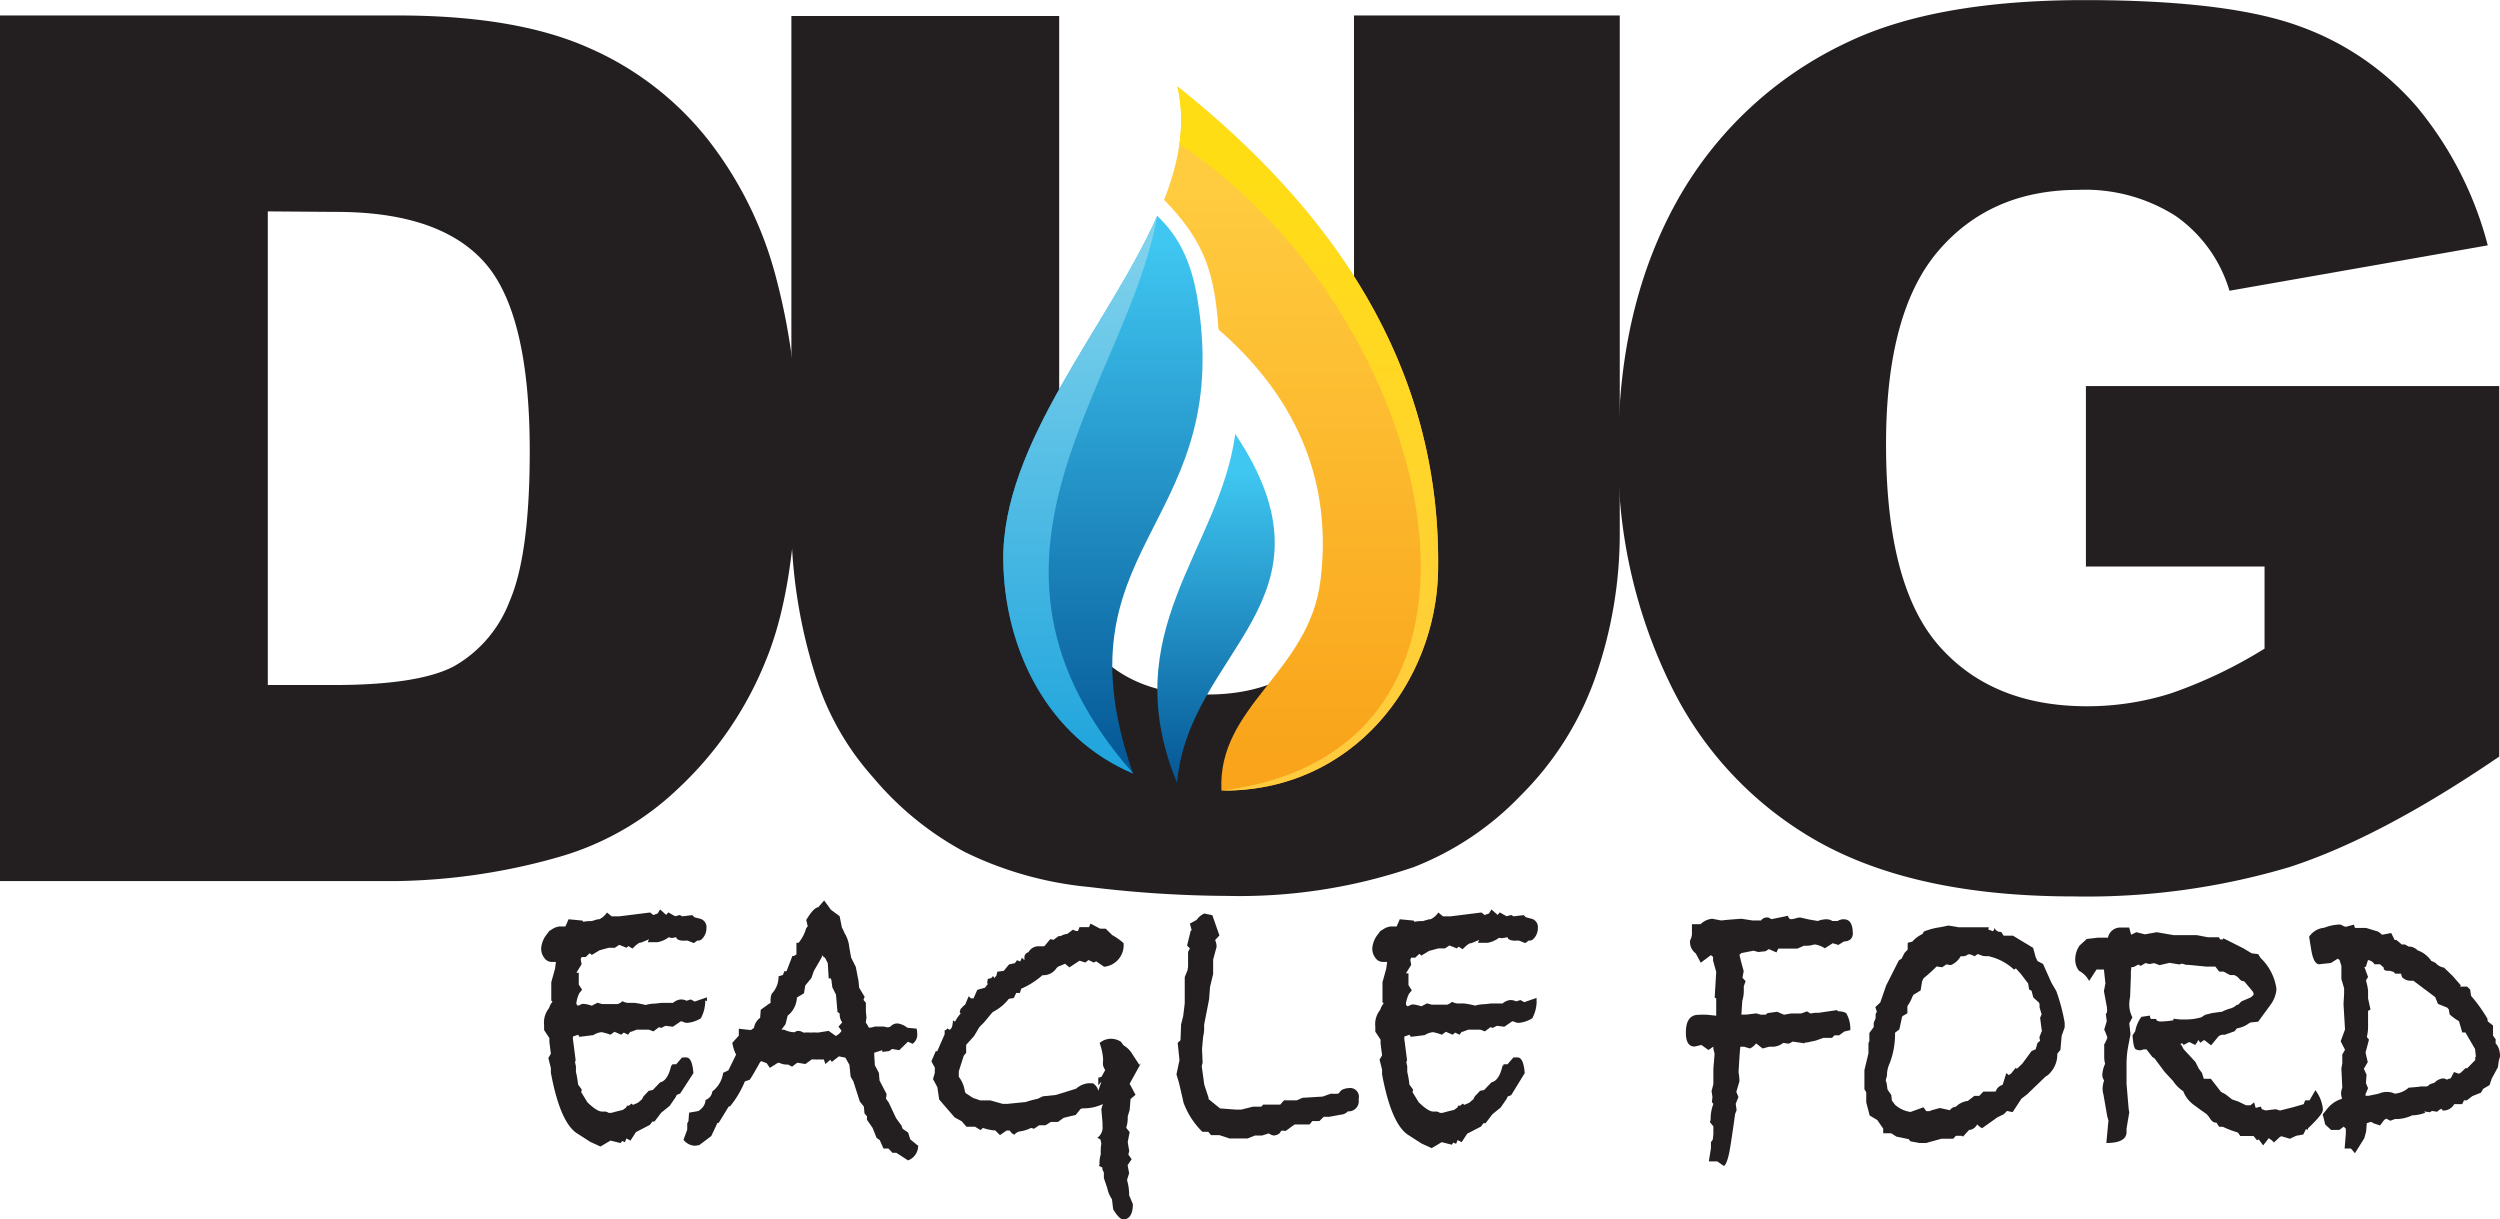 <svg id="fd4d3d24-f2c3-429f-a75f-2157a8f0e1e0" data-name="Layer 1" xmlns="http://www.w3.org/2000/svg" xmlns:xlink="http://www.w3.org/1999/xlink" viewBox="0 0 247.29 120.6"><defs><style>.ff53d3f8-a97a-4236-907b-66141cba466a{fill:#231f20;}.\31 9ee3d92-1940-46bc-93ae-994dec6bb6fe,.\33 992acd8-f44b-4292-a77b-4a1cd8f56862,.\34 205c387-9f01-45fc-9f61-d41910303431,.\36 e660f95-af6e-4bb3-8d8f-0b24ccbd3fa6,.c66e640f-f5d3-4333-b969-e93d6ebd27ba{fill-rule:evenodd;}.\31 9ee3d92-1940-46bc-93ae-994dec6bb6fe{fill:url(#10a21ef4-b642-4b90-be7f-8f241107e3fb);}.\34 205c387-9f01-45fc-9f61-d41910303431{fill:url(#cb942fb5-8bcf-44f4-8ad8-179fae5aec42);}.\33 992acd8-f44b-4292-a77b-4a1cd8f56862{fill:url(#a230e421-3654-447a-9da6-5436fe36cfd1);}.\36 e660f95-af6e-4bb3-8d8f-0b24ccbd3fa6{fill:url(#b387024a-cf6f-4f8f-88a2-28bfb96022bc);}.c66e640f-f5d3-4333-b969-e93d6ebd27ba{fill:url(#7b6cb968-a6e5-4605-bce7-cbca608a7652);}</style><linearGradient id="10a21ef4-b642-4b90-be7f-8f241107e3fb" x1="158.21" y1="848.58" x2="155.9" y2="870.52" gradientTransform="matrix(1.47, -0.16, 0.16, 1.47, 271.72, -713.21)" gradientUnits="userSpaceOnUse"><stop offset="0" stop-color="#3fc6f1"/><stop offset="1" stop-color="#004f8f"/></linearGradient><linearGradient id="cb942fb5-8bcf-44f4-8ad8-179fae5aec42" x1="28" y1="1156.94" x2="28" y2="967.36" gradientTransform="translate(635.15 115.49) scale(0.37)" gradientUnits="userSpaceOnUse"><stop offset="0.09" stop-color="#f9a41a"/><stop offset="0.91" stop-color="#ffcc40"/></linearGradient><linearGradient id="a230e421-3654-447a-9da6-5436fe36cfd1" x1="29.79" y1="1156.94" x2="29.79" y2="967.36" gradientTransform="translate(635.15 115.49) scale(0.37)" gradientUnits="userSpaceOnUse"><stop offset="0.09" stop-color="#ffcc40"/><stop offset="0.91" stop-color="#ffdd15"/></linearGradient><linearGradient id="b387024a-cf6f-4f8f-88a2-28bfb96022bc" x1="-25.37" y1="1002.29" x2="-25.37" y2="1152.37" gradientTransform="translate(635.15 115.49) scale(0.37)" xlink:href="#10a21ef4-b642-4b90-be7f-8f241107e3fb"/><linearGradient id="7b6cb968-a6e5-4605-bce7-cbca608a7652" x1="-22.2" y1="859.13" x2="-22.2" y2="1009.21" gradientTransform="translate(631.74 168.07) scale(0.37)" gradientUnits="userSpaceOnUse"><stop offset="0" stop-color="#80d2ec"/><stop offset="1" stop-color="#18a1db"/></linearGradient></defs><title>dugEF_logo</title><path class="ff53d3f8-a97a-4236-907b-66141cba466a" d="M586.48,561.2a3.65,3.65,0,0,1-.43,1.76,3,3,0,0,1-1.37.46,1,1,0,0,1-.34-.08,1.05,1.05,0,0,0-.27-.08l-.79.54-.73-.09-.43.21-.21-.08-.55.42-.46-.17H579.7l-.55.21h-.09l-.21.29-.43-.21-.25.21-.67-.29-.4.29a5,5,0,0,0-.86-.25,1.74,1.74,0,0,0-.83.29l-1.38.17-.12-.21-.52.18,0,.24.27,2.09-.06.21.09.42v.54a9,9,0,0,1,.21,1.25l.37.5-.06.25.61,1q.95.92,1.44.92h.06a.38.38,0,0,0,.15,0h.12a.74.74,0,0,1,.33.13l.28,0q.4-.12,1.13-.29l.34-.25.06-.17.21,0,.24-.21.15.13.49-.21.4-.34.15-.29.52-.55.4-.08.73-.76c.51-.11.87-.67,1.1-1.67l.09,0,0-.12.4,0,.58-.67.21,0a.51.51,0,0,1,.21,0q.58,0,.7,1.55L584,570.41l-.34.13-.12.25-.58.84-.83.67-.67.88-.21,0-.25.33-1.37.71-.55.84-.4-.21-.15.37-.27-.12-.15.21-1-.25-1,.59-1-.46-1.31-.84q-1.68-1.09-2.59-6v-.46l-.25-1,.25-.42-.15-1.17,0-.38-.52-.79v-.5a2.26,2.26,0,0,1,.49-1.67,1.67,1.67,0,0,1,.34-.63l-.12-.12V559.4l.37-1.34.09-.67-.3,0h-.12a.89.89,0,0,1-.73-.4,1.5,1.5,0,0,1-.31-.94,2.51,2.51,0,0,1,.58-1.42l.21-.29.27-.17a1.68,1.68,0,0,1,.76-.29h.58l.31-.71,1.37.13.09.12a3.64,3.64,0,0,1,.82-.07l.61-.18h.15a1.92,1.92,0,0,0,.76-.67l.46.38h.76l3.05-.38.31.25.43-.15.24-.4.61.54.21-.25.67.38.46-.12.24.13,1-.12.21.21.49.13a.85.85,0,0,1,.7.92,1.51,1.51,0,0,1-.26.88c-.17.25-.35.38-.53.38h-.12l-.34.25-.61-.25-.27,0a.59.59,0,0,1-.24,0,.93.93,0,0,1-.55-.17l-.09-.17a2.22,2.22,0,0,1-.4.08.81.81,0,0,1-.31-.08,2.63,2.63,0,0,1-1.13.5c-.28,0-.6,0-.95,0a1.38,1.38,0,0,1,.12-.29l-.79.33h-.06c-.14,0-.41.2-.79.59l-.4-.25-.18.17-.73-.29-.43.29h-.61l-.91.25-.76.46-.21-.17-.4.38h-.4l-.09.21.09.5-.52.84.24,0v1.17l.33.51-.27.33a3.1,3.1,0,0,0-.3,1,.27.27,0,0,0,.18.25l.37-.17a1.12,1.12,0,0,1,.31,0,4.22,4.22,0,0,1,.67.17l.55-.29.49.13h1.5a1.18,1.18,0,0,0,.49-.29,1.23,1.23,0,0,0,.7.17l.21,0h.31a.21.21,0,0,1-.12,0h.09a8.65,8.65,0,0,1,1.1.21,3.62,3.62,0,0,1,.95-.14l.61-.07c.31,0,.6,0,.88,0l.27,0a1.35,1.35,0,0,1,.79-.34,1.31,1.31,0,0,1,.55.13l.43-.13.37.21,1.22-.42v.38Z" transform="translate(-516.72 -462.24)"/><path class="ff53d3f8-a97a-4236-907b-66141cba466a" d="M600,564.25h0l-.34-.46.37-.42a1.33,1.33,0,0,1-.25-.87l-.22-.17-.15-1.71-.36-.72-.09-.71-.06-.17h-.21l-.09-1.51-.28-.54-.15-.08-.09-.17-.12.29-.73,1.26-.25.71-.61.75-.12.76-.7.42a2.44,2.44,0,0,1-.92,1.8l-.21.84-.4.54h.27a2.35,2.35,0,0,0,.92.25h.12a.63.63,0,0,1,.37-.13,1,1,0,0,1,.49.17l.12,0a3,3,0,0,1,.58,0,4.83,4.83,0,0,1,.73,0l1.07-.17.7.5a1.22,1.22,0,0,0,.61-.59s0,0,0,0v0Zm7.54,11.3a1.53,1.53,0,0,1-1,1.47l-1.16-.75H605l-.4-.42h-.49l-.37-.84-.31-.21-.4-1-.55-.79v-.34l-.25-.3-.06-.67-.4-.5-.64-2-.27-.46-.12-1.17-.4-.71-.64-.13-.7.55-.15-.21-.49.42-.15-.46a1.76,1.76,0,0,1-.46,0,1.94,1.94,0,0,1-.49,0h-.24l-.64.46-.7-.12h-.12l-.49.38-.4-.21a1.66,1.66,0,0,1-.86-.17h-.15l-.79.5-.31-.46-.55-.21-.12.13q-.67,1.21-1,1.71l-.49.17a9.76,9.76,0,0,1-1.47,2.47l-.12,0-1,1.63h-.12l-.61,1.3-1.16.88a2,2,0,0,1-.49.08,1.48,1.48,0,0,1-1.1-.59l.37-1v-.63l.12-.21.06-.84.95-.17.25-.21a1.25,1.25,0,0,0,.43-.88,1,1,0,0,0,.67-.84,2.79,2.79,0,0,0,1.07-1.84l.52-.25.76-1.55a3.84,3.84,0,0,1-.37-1.17l.64-.71V564l1.19.13.31-.21a1.5,1.5,0,0,1,.61-1l.06-.8.64-.46a1.66,1.66,0,0,1,.33-.21v-.25a1.74,1.74,0,0,1,.12-.67,2.39,2.39,0,0,0,.67-1.72l.43-.13.15-.37.21,0,.58-1.51h.15l.25-.15V555.5h.21a4,4,0,0,0,.76-1.46l.15-.17-.15-.63q.73-1.22,1.19-1.26l.58-.67.67.92.86.63L600,554a2.94,2.94,0,0,1,.24.5,3.37,3.37,0,0,1,.49,1.46l.18,1,.46.92.27,1.38.06.67.55.92-.12.29.24.29v.84l.06.63c-.06.42-.09.57-.09.46l.15.21.18.33a1.93,1.93,0,0,0,.58-.12h.92a1.26,1.26,0,0,0,.37.08.57.57,0,0,0,.38-.19.88.88,0,0,1,.63-.19,2,2,0,0,1,.92.42l.92.09a3.09,3.09,0,0,1,.06.5,1.11,1.11,0,0,1-.46,1l-.46-.21-.86.84-.7-.12-.31.21-.67.08v-.17l-.79.25,0,.25.06,1,.4.75.06.75.7,1.34-.06.46.27.38.73,1.55.52.71.12.33.55.38.21.67.82.67Z" transform="translate(-516.72 -462.24)"/><path class="ff53d3f8-a97a-4236-907b-66141cba466a" d="M629.59,567.39l-1.13,2.05.58,1.09-.49.42-.09,1.09-.19.63a3.33,3.33,0,0,1-.15,1.13l.34.42-.19,1,.15.88-.09.34.33.46-.4.59.15.8-.21.67a5.44,5.44,0,0,1,.21,1.34v.17l.37.88c0,1-.36,1.51-.95,1.51-.26,0-.61-.35-1-1l-.12-1a2.84,2.84,0,0,1-.46-1.09l-.34-1v-.54l-.15-.33v-.17l-.34-.17.06-.13a2.93,2.93,0,0,1,.12-1V576a3.62,3.62,0,0,1,.06-.63l-.09-.42-.31-.16a1.26,1.26,0,0,0,.52-.88,2,2,0,0,0,0-.29,1.62,1.62,0,0,1,0-.29l-.12-1.38.15-.5a4.46,4.46,0,0,1-1.71.42h-.27a.86.86,0,0,0-.24.08l-.46.57-1.19.29-.58.41h-.7l-.52.33h-.64l-.49.34-.31-.08a3.39,3.39,0,0,1-1,.33.9.9,0,0,0-.64.34.89.89,0,0,1-.46-.42.8.8,0,0,1-.3,0l-.67.46-.46-.46a4.44,4.44,0,0,1-1.22-.25l-.24.21-.55-.33h-.85l-.46-.54-.7-.38L609.62,571l-.18-1.22-.43-.8.18-.63a1.44,1.44,0,0,1,0-.25v-.25l-.34-.63.43-1,.15,0,.73-1.67v-.38l.18-.08.09-.13.18.13c.22,0,.35-.34.37-.92l.21.13a3.55,3.55,0,0,1,.55-.8l-.09-.17.09-.29.37-.38.06,0,.37-.88.21.21h.27l.37-.84.76-.21.28-.37a.28.28,0,0,1-.06-.17l.06-.33.34-.08.18-.21.12.21.21-.25.09-.38.64-.09.52-.63.58-.13.21-.29.31.13.18-.38.24.25,0-.25a.52.52,0,0,1,.4-.54,1.14,1.14,0,0,1,.95-.59H620l.09-.08.52-.63.31.08.52-.38h.21a1.5,1.5,0,0,1,.64-.21l.55-.42.3.13h.21l.15-.38h.73l.21,0,.15-.35.95.5h.55l.64.63a6.3,6.3,0,0,1,1.13.8,2.15,2.15,0,0,1-1.92,2.34l-.79-.54-.24.12-.52-.25-.31.25-.58-.18-1,.66-.43-.36-.49.21a.65.65,0,0,0-.4.29,1.55,1.55,0,0,1-1.13.63h-.21a7.88,7.88,0,0,1-2.11,1.34l-.12.42h-.37l-.24.5-.49.08a4.73,4.73,0,0,1-1.07,1l-.55.33-.83,1-.46.46-.52.88-.79.88v.79l-.24.29-.49,1.54v.54a3.1,3.1,0,0,1,.61,1.5l.09.13.7.46.73.25h1l1.22.34.21,0,.25,0,1.68-.17.09,0a10.13,10.13,0,0,1,1.22-.33l.52-.25,1.28-.13,2-.62a2.18,2.18,0,0,1,1.22-.54l.43,0a1.13,1.13,0,0,1,.55.75l.31-.92-.31.37v-.75l.31-.08.37-.67a2.11,2.11,0,0,1-.21-.46,2.24,2.24,0,0,1,0-.44,2.27,2.27,0,0,0,0-.27,5.73,5.73,0,0,0-.34-1.51,1.73,1.73,0,0,1,1.1-.42,1.82,1.82,0,0,1,1,.29l.28.37a2.37,2.37,0,0,1,.76.71l.79,1.21Z" transform="translate(-516.72 -462.24)"/><path class="ff53d3f8-a97a-4236-907b-66141cba466a" d="M651.11,571a1,1,0,0,1-1.07,1.17,1,1,0,0,1-.7.33l-1.13.21h-.55l-.43.42h-.7l-.27.34h-1.49l-.86.63h-.15a.71.71,0,0,0-.31,0l-.15.23a1,1,0,0,1-.58.23,1,1,0,0,1-.49-.21l-.67.21-.7,0-.73.29h-1.8l-1-.33h-.82l-.28-.33-.58,0a7.82,7.82,0,0,1-1.86-2.88c-.15-.67-.3-1.33-.46-2l-.24-.79.3-1.42-.18-1.71.28-.25.06-1.58.21-.83.15-1.25v-2.59l.27-.67.06-.33v-1.5l.18-.33-.28-.29.37-1.5.09,0-.18-.67.67-.37a1.83,1.83,0,0,1,.76-.63l.79.17.7,2-.43.46a1.43,1.43,0,0,1,.15.67l-.34,1.26v1.42l-.31,1.29-.09,1.21-.49,2.51v.33a3.1,3.1,0,0,1-.09.8l-.06.58-.06.75.06,1.3-.09.34.25,1.84.43,1.3v.13l1.13.92L639,572h.49l1.16-.29h.82l.21-.21h1.68l.37-.42H645l.55-.25,2-.12.82-.29a5.2,5.2,0,0,0,.73,0l.3-.34a1.63,1.63,0,0,1,.73-.21.87.87,0,0,1,1,1Z" transform="translate(-516.72 -462.24)"/><path class="ff53d3f8-a97a-4236-907b-66141cba466a" d="M668.72,561.2a3.64,3.64,0,0,1-.43,1.76,3,3,0,0,1-1.37.46,1,1,0,0,1-.34-.08,1.08,1.08,0,0,0-.27-.08l-.79.54-.73-.09-.43.21-.21-.08-.55.42-.46-.17h-1.19l-.55.21h-.09l-.22.29-.43-.21-.25.21-.67-.29-.4.29a5,5,0,0,0-.86-.25,1.74,1.74,0,0,0-.83.29l-1.38.17-.12-.21-.52.18,0,.24.27,2.09-.07.21.09.42v.54a9,9,0,0,1,.21,1.25l.37.5-.06.25.61,1c.63.61,1.11.92,1.43.92h.06a.38.38,0,0,0,.15,0h.12a.75.75,0,0,1,.34.13l.27,0c.26-.08.64-.18,1.13-.29l.34-.25.06-.17.21,0,.25-.21.15.13.49-.21.4-.34.15-.29.52-.55.4-.08.73-.76c.51-.11.88-.67,1.1-1.67l.09,0,0-.12.4,0,.58-.67.21,0a.5.5,0,0,1,.21,0q.58,0,.7,1.55l-1.34,2.18-.34.13-.12.25-.58.84-.82.67-.67.88-.21,0-.24.33-1.37.71-.55.84-.4-.21-.15.37-.27-.12-.15.21-1-.25-1,.59-1-.46-1.31-.84q-1.68-1.09-2.59-6v-.46l-.25-1,.25-.42-.15-1.17,0-.38-.52-.79v-.5a2.26,2.26,0,0,1,.49-1.67,1.73,1.73,0,0,1,.34-.63l-.12-.12V559.4l.37-1.34.09-.67-.31,0h-.12a.89.89,0,0,1-.73-.4,1.5,1.5,0,0,1-.31-.94,2.5,2.5,0,0,1,.58-1.42l.21-.29.28-.17a1.67,1.67,0,0,1,.76-.29h.58l.31-.71,1.37.13.09.12a3.65,3.65,0,0,1,.83-.07l.61-.18h.15a1.9,1.9,0,0,0,.76-.67l.46.38h.76l3.05-.38.31.25.43-.15.25-.4.61.54.21-.25.67.38.46-.12.24.13,1-.12.21.21.49.13a.85.85,0,0,1,.7.92,1.52,1.52,0,0,1-.26.88c-.17.25-.35.38-.53.38h-.12l-.34.25-.61-.25-.28,0a.58.58,0,0,1-.24,0,.94.94,0,0,1-.55-.17l-.09-.17a2.23,2.23,0,0,1-.4.08A.81.81,0,0,1,665,555a2.65,2.65,0,0,1-1.13.5c-.29,0-.6,0-.95,0a1.33,1.33,0,0,1,.12-.29l-.79.33h-.06c-.14,0-.41.2-.79.59l-.4-.25-.18.17-.73-.29-.43.29H659l-.92.25-.76.46-.21-.17-.4.38h-.4l-.09.21.09.5-.52.84.25,0v1.17l.33.51-.27.33a3.11,3.11,0,0,0-.31,1,.27.27,0,0,0,.18.25l.37-.17a1.13,1.13,0,0,1,.31,0,4.31,4.31,0,0,1,.67.17l.55-.29.49.13h1.5a1.17,1.17,0,0,0,.49-.29,1.22,1.22,0,0,0,.7.17l.21,0h.31a.2.2,0,0,1-.12,0h.09a8.69,8.69,0,0,1,1.1.21,3.59,3.59,0,0,1,.95-.14l.61-.07c.31,0,.6,0,.88,0l.27,0a1.35,1.35,0,0,1,.79-.34,1.31,1.31,0,0,1,.55.13l.43-.13.37.21,1.22-.42v.38Z" transform="translate(-516.72 -462.24)"/><path class="ff53d3f8-a97a-4236-907b-66141cba466a" d="M700,554.52q0,.81-.89.85l-.55.34-.55-.17-.79.5a2.39,2.39,0,0,0-1-.38l-.26.06a1.44,1.44,0,0,1-.41.06,1.19,1.19,0,0,1-.37,0l-.67.29h-.15l-.06,0-1.68,0-.18.38-.76-.33-.31.21-.73.08-.46-.13-.53.1-.29.06-.4.08-.18.17.18.74.24.87-.12.66.31.33-.18.5v.54a3.43,3.43,0,0,1-.15.91l-.09,1.36h.49l1-.12.43.13h.49l.18-.16.95-.13.67.29.7-.12h1l.58-.21.34.21.46-.07.37,0,1.77-.26.21.13a.51.51,0,0,1,.21,0,1.16,1.16,0,0,1,.52.17,3,3,0,0,1,.4,1.34,1.47,1.47,0,0,1,0,.34l-.58.13-.52.38h-.46l-.24.25h-.85l-.76.27-.88.19-.18,0-.06.08-1.16-.17-.39.21-.55-.08a1.72,1.72,0,0,1-1.13.38h-.27l-.64.17-.64-.5a1.73,1.73,0,0,1-.61.5l-.58-.17h-.37q-.06.42-.18,2.53a5,5,0,0,1,.09.88l-.31,1.05.21.51-.27.67.09.63-.15.38c-.26,1.91-.45,3.13-.55,3.67-.16.84-.35,1.33-.55,1.48l-.67-.46h-.83l.21-1.31v-.59l.18-.25.06-.55,0-.21v-.55l-.34-.42.07-.25a4.18,4.18,0,0,1,.27-1.56l-.15-.17.06-.51-.09-.59.18-.68v-1.52l.12-1.48-.12-.5v-.21l-.49.33-.7-.5-.31.08-.37.08q-.85,0-.85-1.38,0-1.76,1.26-1.76a8.37,8.37,0,0,1,.9,0l.84.09V561l-.15-.08.15-2.54-.31-1.12,0-.37-.22-.17-1,.75-.49-.92a1.39,1.39,0,0,1-.56-1.3,1.51,1.51,0,0,0,.18-.59v-1h.85a1.89,1.89,0,0,1,1.16-.54l.89.17q.55-.07,2-.17l1.1.17.83,0,.12-.13a.73.73,0,0,1,.46-.17.49.49,0,0,1,.34.11l.12.06.83-.17.82-.17,0,.13.18.21h.12a1.6,1.6,0,0,0,.43-.08,1.6,1.6,0,0,1,.4-.08h.09l.83.19.88.15a2.47,2.47,0,0,1,.86-.17,1.08,1.08,0,0,1,.58.17h.52a1.14,1.14,0,0,1,.61-.17q.88,0,.89,1.36Z" transform="translate(-516.72 -462.24)"/><path class="ff53d3f8-a97a-4236-907b-66141cba466a" d="M718.67,564.08l-.15-1.17.15-.33-.21-.71a.77.77,0,0,0,0-.25.36.36,0,0,0-.06-.21l-.55-.5-.18-.67-.24-.13-.09-.58-.76-1-.46-.5-.18.12a5.41,5.41,0,0,0-2.59-1.34.7.7,0,0,1-.3,0l-.15,0-.55-.2-.31.22a2.38,2.38,0,0,0-.55-.21,1,1,0,0,0-.23.11.8.8,0,0,1-.35.1h-.25a1.91,1.91,0,0,1-1,.88l-.4-.08-.43.29-.55-.08A16.76,16.76,0,0,1,707,559l-.15.29-.15.92-.7.42-.12.21a3.67,3.67,0,0,1-.49.92v.71l-.43.25-.09.08-.27,1.26-.43.33a8,8,0,0,1-.52,3,2.93,2.93,0,0,0-.28,1.25l-.12.46.09.29.09.63.37.54.06.54.31.42a2.91,2.91,0,0,0,1.53.71l1.28-.46.28.38h.37l.06-.06.91-.25,1,.22a.71.71,0,0,1,.58-.34,2,2,0,0,1,1.19-.58l.64-.5.49,0,.4-.42.94,0a.87.87,0,0,1,.27,0l.06-.13a1,1,0,0,1,.64-.54l.37-1.17.24.21.24-.17.43-.54.15.07.52-.5.92-1.25.4-.17.18-.62.25-.21-.06-.37.25-.63Zm2.29-.25-.31.88-.12,1.38-.31.38a2.7,2.7,0,0,1-.95,2.13l-.21.13-1.83,1.76-.55.42-.88,1.34-.55-.12-.33.33-.61.29-1.53,1.09a2,2,0,0,1-.49-.38,1,1,0,0,1-.67.54h-.12l-.61.67-.12-.08h-.58l-.27.29-1.16,0-1.52.42h-.7l-.86-.17-.15-.21-1.22-.25-.52-.33H703v-.46l-.58-.84-.76-.46-.34-1.3,0-1-.18-.29,0-1.89.4-1.67v-1l.09-.21v-.8l.43-.59v-.42l.19-.46v-.42l.12-.21-.15-.46.49-.46.58-1.68,1.25-2.47.3-.21c.06-.14.15-.32.27-.54l.31-.33v-.67l.46-.12a3.12,3.12,0,0,1,1-.75l.15-.25a6.75,6.75,0,0,1,1.59-.42l.83-.17,1,.17h2l1,0-.06.22.46.17A.44.44,0,0,0,714,554a.64.64,0,0,0,.67.42l.24.37h.92l2,1.21.25.92.18.38.55.29.82,1.84.49.84a18.29,18.29,0,0,1,.83,3.14v.46Z" transform="translate(-516.72 -462.24)"/><path class="ff53d3f8-a97a-4236-907b-66141cba466a" d="M745,574l-.18-.08-.27.54-.71.13-.61.29-.85-.25-.15.08-.58.54a1.86,1.86,0,0,0-.52-.42l-.55.71-.43-.59-.18.08-.2-.25-.14-.17h-1.31l-.22-.33-.61-.21a8.89,8.89,0,0,1-.89-.37h-.37l-.27-.42h-.12c-.16,0-.34-.14-.53-.42a1.8,1.8,0,0,0-.38-.46c-.41-.28-.82-.58-1.25-.9a3,3,0,0,1-1-1.32,3.52,3.52,0,0,1-1-1l-.85-.92-1-1.34-.21-.13-.58-.75-.21,0-.09,0a.89.89,0,0,1-.37.09.87.87,0,0,1-.4-.11c-.14-.07-.25-.52-.31-1.36l.27-.42a3.36,3.36,0,0,1,.61-1.42l.85-.12v.08a.42.42,0,0,0,.09.25H730c0,.17.18.25.49.25a8.07,8.07,0,0,0,1.22-.12V563a5.35,5.35,0,0,0,1.1.08,5.62,5.62,0,0,0,1.65-.21l.39-.25.67-.17.85-.12.12,0,.15-.08a4.92,4.92,0,0,1,.82-.29l.25-.12.27-.21h.12l.34-.34.89-.38c.2-.14.31-.25.31-.33a.5.5,0,0,0-.15-.34l-.77-.92-.31-.08-.18-.17a1.12,1.12,0,0,0-.52-.38l-.4,0-.64-.34-.43,0-.39-.5h-.61l-.31,0-1.74-.17-.09,0-.12,0-.43-.12-.27.08-.95-.16-1,.23-.52-.2-.49.09-.37-.1-.48.28-.24-.13-.46.25h-.21a3.2,3.2,0,0,0-.06.51.5.5,0,0,0,0,.17v.17l-.08,2.11a3.8,3.8,0,0,0-.08.75,2.7,2.7,0,0,0,.31,1.26l-.31.59.12,1.09-.21,1.09a9.65,9.65,0,0,0-.18,1.89v1.93l.21,2.48.06.33-.27,1.6v.34q0,1.09-2,1.09l.21-2.22-.12-.42-.37-2.13a2.33,2.33,0,0,1-.09-.59,3,3,0,0,1,.15-.84.92.92,0,0,1-.18-.54,3,3,0,0,1,.28-1.09,2.8,2.8,0,0,1-.09-.75v-1.17a3.24,3.24,0,0,0,.31-.67,4.92,4.92,0,0,0-.31-.79l.25-.84-.09-.71.12-.17,0-.42-.31-1.68.15-.75-.15-1.38h-.73l-.73,1.13a2.39,2.39,0,0,0-1-1A1.78,1.78,0,0,1,722,557a2.38,2.38,0,0,1,.43-1.24l.7-.64,1.1-.13h1a1.24,1.24,0,0,1,1.28-1h.82l.19.71.52-.25.85.21,1.16-.21,1.68.29h2.29l1.1.21h1.1l.09.21h.31v-.12l2,1,.83.5.64.08.24.38a5.2,5.2,0,0,1,1.56,3l0,.21a3.12,3.12,0,0,1-.55,1.38l-1.25,1.71-.76.08-.15.08a2.68,2.68,0,0,1-1.19.5l-.24.29-.95.34h-.15a.71.71,0,0,0-.49.17l-.73.88-.64-.5-.09,0-.33.25-.21-.29a1.5,1.5,0,0,1-.31.5l-.58-.29-.55.29-.15-.17-.18.08.09.08.25.45,1.15,1.24.34.67.31.42.18.58.7,0,1,1.29.46.25.64.5.61.21.77.37.43,0,.37-.29.15.55.52-.13.09.25.37.13,1-.12.43.13,1.34-.34,1-.29.15-.38h.43l.58-1a3.68,3.68,0,0,1,.73,1.76l0,.21c0,.28-.49.88-1.46,1.8Z" transform="translate(-516.72 -462.24)"/><path class="ff53d3f8-a97a-4236-907b-66141cba466a" d="M761.63,566.8l-.09-.8-.95-1.63h-.31l-.33-1.12a5.36,5.36,0,0,1-.92-.67l-.09-.5-.15-.17-.92-.37-.27-.67-2.16-1.62h-.31a1.12,1.12,0,0,1-.82-.37l-.09-.33h-.58l-.15-.17-.4-.12a.59.59,0,0,1-.24,0c-.18,0-.29-.06-.34-.18l0-.13-.37-.33-.55,0a.84.84,0,0,0-.64-.41l-.21.67h-.15l.37,1-.21.34a5.76,5.76,0,0,1,.21,1V561l.24,1.1-.24.13v1.66c0,.06,0,.37-.12.93l.21.26-.34,1.28.22.94-.39.66.27.58-.06.84.21.5-.25.58,0,.17.31,0,1-.21a1.89,1.89,0,0,1,.79-.17,1.76,1.76,0,0,1,.79.17,2.33,2.33,0,0,0,1.37-.59q1.46-.12,1.13-.12a1.08,1.08,0,0,1,.28,0l.21,0a.49.49,0,0,0,.46-.21l.49-.17a1.33,1.33,0,0,1,.85-.42.77.77,0,0,1,.37.13.91.91,0,0,1,.37-.13l.33-.63.49.17.21-.13.43-.42h.18l.79-.8,0-.33Zm2.38-.29v.12a.44.44,0,0,0,0,.13l-.12.42-.09.63-.61,1.13-.21.63-.64.38-.21.37-.85.34-.55.42h-.28l-.18.38h-.79a1.22,1.22,0,0,1-1.13.63c-.08-.11-.13-.17-.15-.17a1.43,1.43,0,0,0-.4.29l-.52-.08-.21.13-.58-.08.15.12a3.78,3.78,0,0,1-1.07.25.42.42,0,0,1-.21,0,3.92,3.92,0,0,1-1.44.38l-.15,0h-.15l-.46.17-.4-.21-.21.13-.4.54-.55-.17-.34-.17-.06,0-.37.12-.06.82-.18.66-.93,1.49-.39-.46h-.63l.12-1.46v-.5l-.21-.21-.43.33h-.82l-.58-.54-.25-1,.44-.54a2.9,2.9,0,0,1,1.46-1l0-.09a1.45,1.45,0,0,1-.08-.42,1.51,1.51,0,0,1,.12-.58l-.09-1.92.09-.5v-.88l.27-.46-.43-.84.43-1.17-.15-2.51.06-1V560l-.27-.92v-1.3l-.18-.58-.18-.13-.67.42-1.16.13c-.37,0-.63-.47-.79-1.42l-.21-1.3a2,2,0,0,1,1.4-.88h.06a4.59,4.59,0,0,1,1.59-.33.64.64,0,0,1,.27.11.7.7,0,0,0,.34.11l.76-.21.12.33h1.1l1.19.36.4.31.89-.17.34.69.18,0,.52.44.31,0,.37.21H755a1.16,1.16,0,0,1,.85.37,2.72,2.72,0,0,1,1.37,1.06,1.88,1.88,0,0,1,.43.2,1.35,1.35,0,0,0,.82.45l.85.82.82.94-.09.12h.7l.31.29.09.63a14.72,14.72,0,0,1,1.62,2.26c0,.09,0,.18.06.29l.49.38v1l.27.38a1.69,1.69,0,0,0,0,.42l.09.08a1.72,1.72,0,0,1,.31.84Z" transform="translate(-516.72 -462.24)"/><path class="ff53d3f8-a97a-4236-907b-66141cba466a" d="M516.72,463.77h39.35q11.63,0,18.79,3.16A30.6,30.6,0,0,1,586.71,476a37.48,37.48,0,0,1,6.78,13.72,63.66,63.66,0,0,1,2.11,16.58q0,13.72-3.13,21.28a35.23,35.23,0,0,1-8.68,12.67,28.32,28.32,0,0,1-11.93,6.8,61.36,61.36,0,0,1-15.79,2.34H516.72Zm26.49,19.38V530h6.52q8.34,0,11.87-1.84a12.48,12.48,0,0,0,5.52-6.43q2-4.59,2-14.88,0-13.62-4.47-18.65t-14.8-5Z" transform="translate(-516.72 -462.24)"/><path class="ff53d3f8-a97a-4236-907b-66141cba466a" d="M650.65,463.77h26.29v51a43,43,0,0,1-2.37,14.34,30.92,30.92,0,0,1-7.41,11.8A29.49,29.49,0,0,1,656.59,548a53.2,53.2,0,0,1-18.49,2.86,115.89,115.89,0,0,1-13.62-.88,35.48,35.48,0,0,1-12.34-3.47,30.86,30.86,0,0,1-9.07-7.39,27.12,27.12,0,0,1-5.63-9.87A51.25,51.25,0,0,1,595,514.82v-51h26.49V516q0,7,3.87,11t10.74,3.94q6.81,0,10.69-3.88t3.87-11Z" transform="translate(-516.72 -462.24)"/><path class="ff53d3f8-a97a-4236-907b-66141cba466a" d="M723.05,518.28V500.43h40.88v36.65q-11.72,8-20.75,10.93a70.27,70.27,0,0,1-21.39,2.9q-15.23,0-24.83-5.2a35.57,35.57,0,0,1-14.88-15.5,51,51,0,0,1-5.28-23.63q0-14,5.78-24.42a37.49,37.49,0,0,1,16.93-15.76q8.69-4.15,23.4-4.15,14.18,0,21.22,2.57a27.58,27.58,0,0,1,11.67,8,35.4,35.4,0,0,1,7,13.69L737.25,491a13.82,13.82,0,0,0-5.34-7.41,16.65,16.65,0,0,0-9.6-2.57q-8.7,0-13.87,6.05t-5.16,19.15q0,13.92,5.22,19.88t14.55,6a27.4,27.4,0,0,0,8.45-1.29,46.08,46.08,0,0,0,9.22-4.41v-8.12Z" transform="translate(-516.72 -462.24)"/><path class="19ee3d92-1940-46bc-93ae-994dec6bb6fe" d="M638.91,505.17c11,16.47-4.63,21.33-5.76,34.51-6.18-15,4.17-22.93,5.76-34.51Z" transform="translate(-516.72 -462.24)"/><path class="4205c387-9f01-45fc-9f61-d41910303431" d="M633.2,470.8c15.13,12.06,26.09,27.41,25.77,47.85-.17,11-8.38,21.93-21.43,21.79-.42-8.4,8.67-11.66,9.8-20.8,1.25-10.17-2.69-18.38-10.09-24.81-.39-5.7-1.43-8.76-5.38-12.82,1.49-3.82,2.16-7.56,1.32-11.2Z" transform="translate(-516.72 -462.24)"/><path class="3992acd8-f44b-4292-a77b-4a1cd8f56862" d="M633.2,470.8c15.13,12.06,26.09,27.41,25.77,47.85-.17,11-8.38,21.93-21.43,21.79,31.91-3.92,21.08-47.37-4.16-63.94h0a15.37,15.37,0,0,0-.19-5.69Z" transform="translate(-516.72 -462.24)"/><path class="6e660f95-af6e-4bb3-8d8f-0b24ccbd3fa6" d="M628.79,538.75c-8.45-3.56-12.69-12.27-12.83-21-.18-11.68,10.39-23.23,15.23-34.16,2.84,2.69,3.72,5.94,4.19,9.67,2.71,21.26-14.35,23.25-6.6,45.46Z" transform="translate(-516.72 -462.24)"/><path class="c66e640f-f5d3-4333-b969-e93d6ebd27ba" d="M628.79,538.75c-8.45-3.56-12.69-12.27-12.83-21-.18-11.68,10.39-23.23,15.23-34.16-2.93,16.66-21.09,33.88-2.41,55.12Z" transform="translate(-516.72 -462.24)"/></svg>